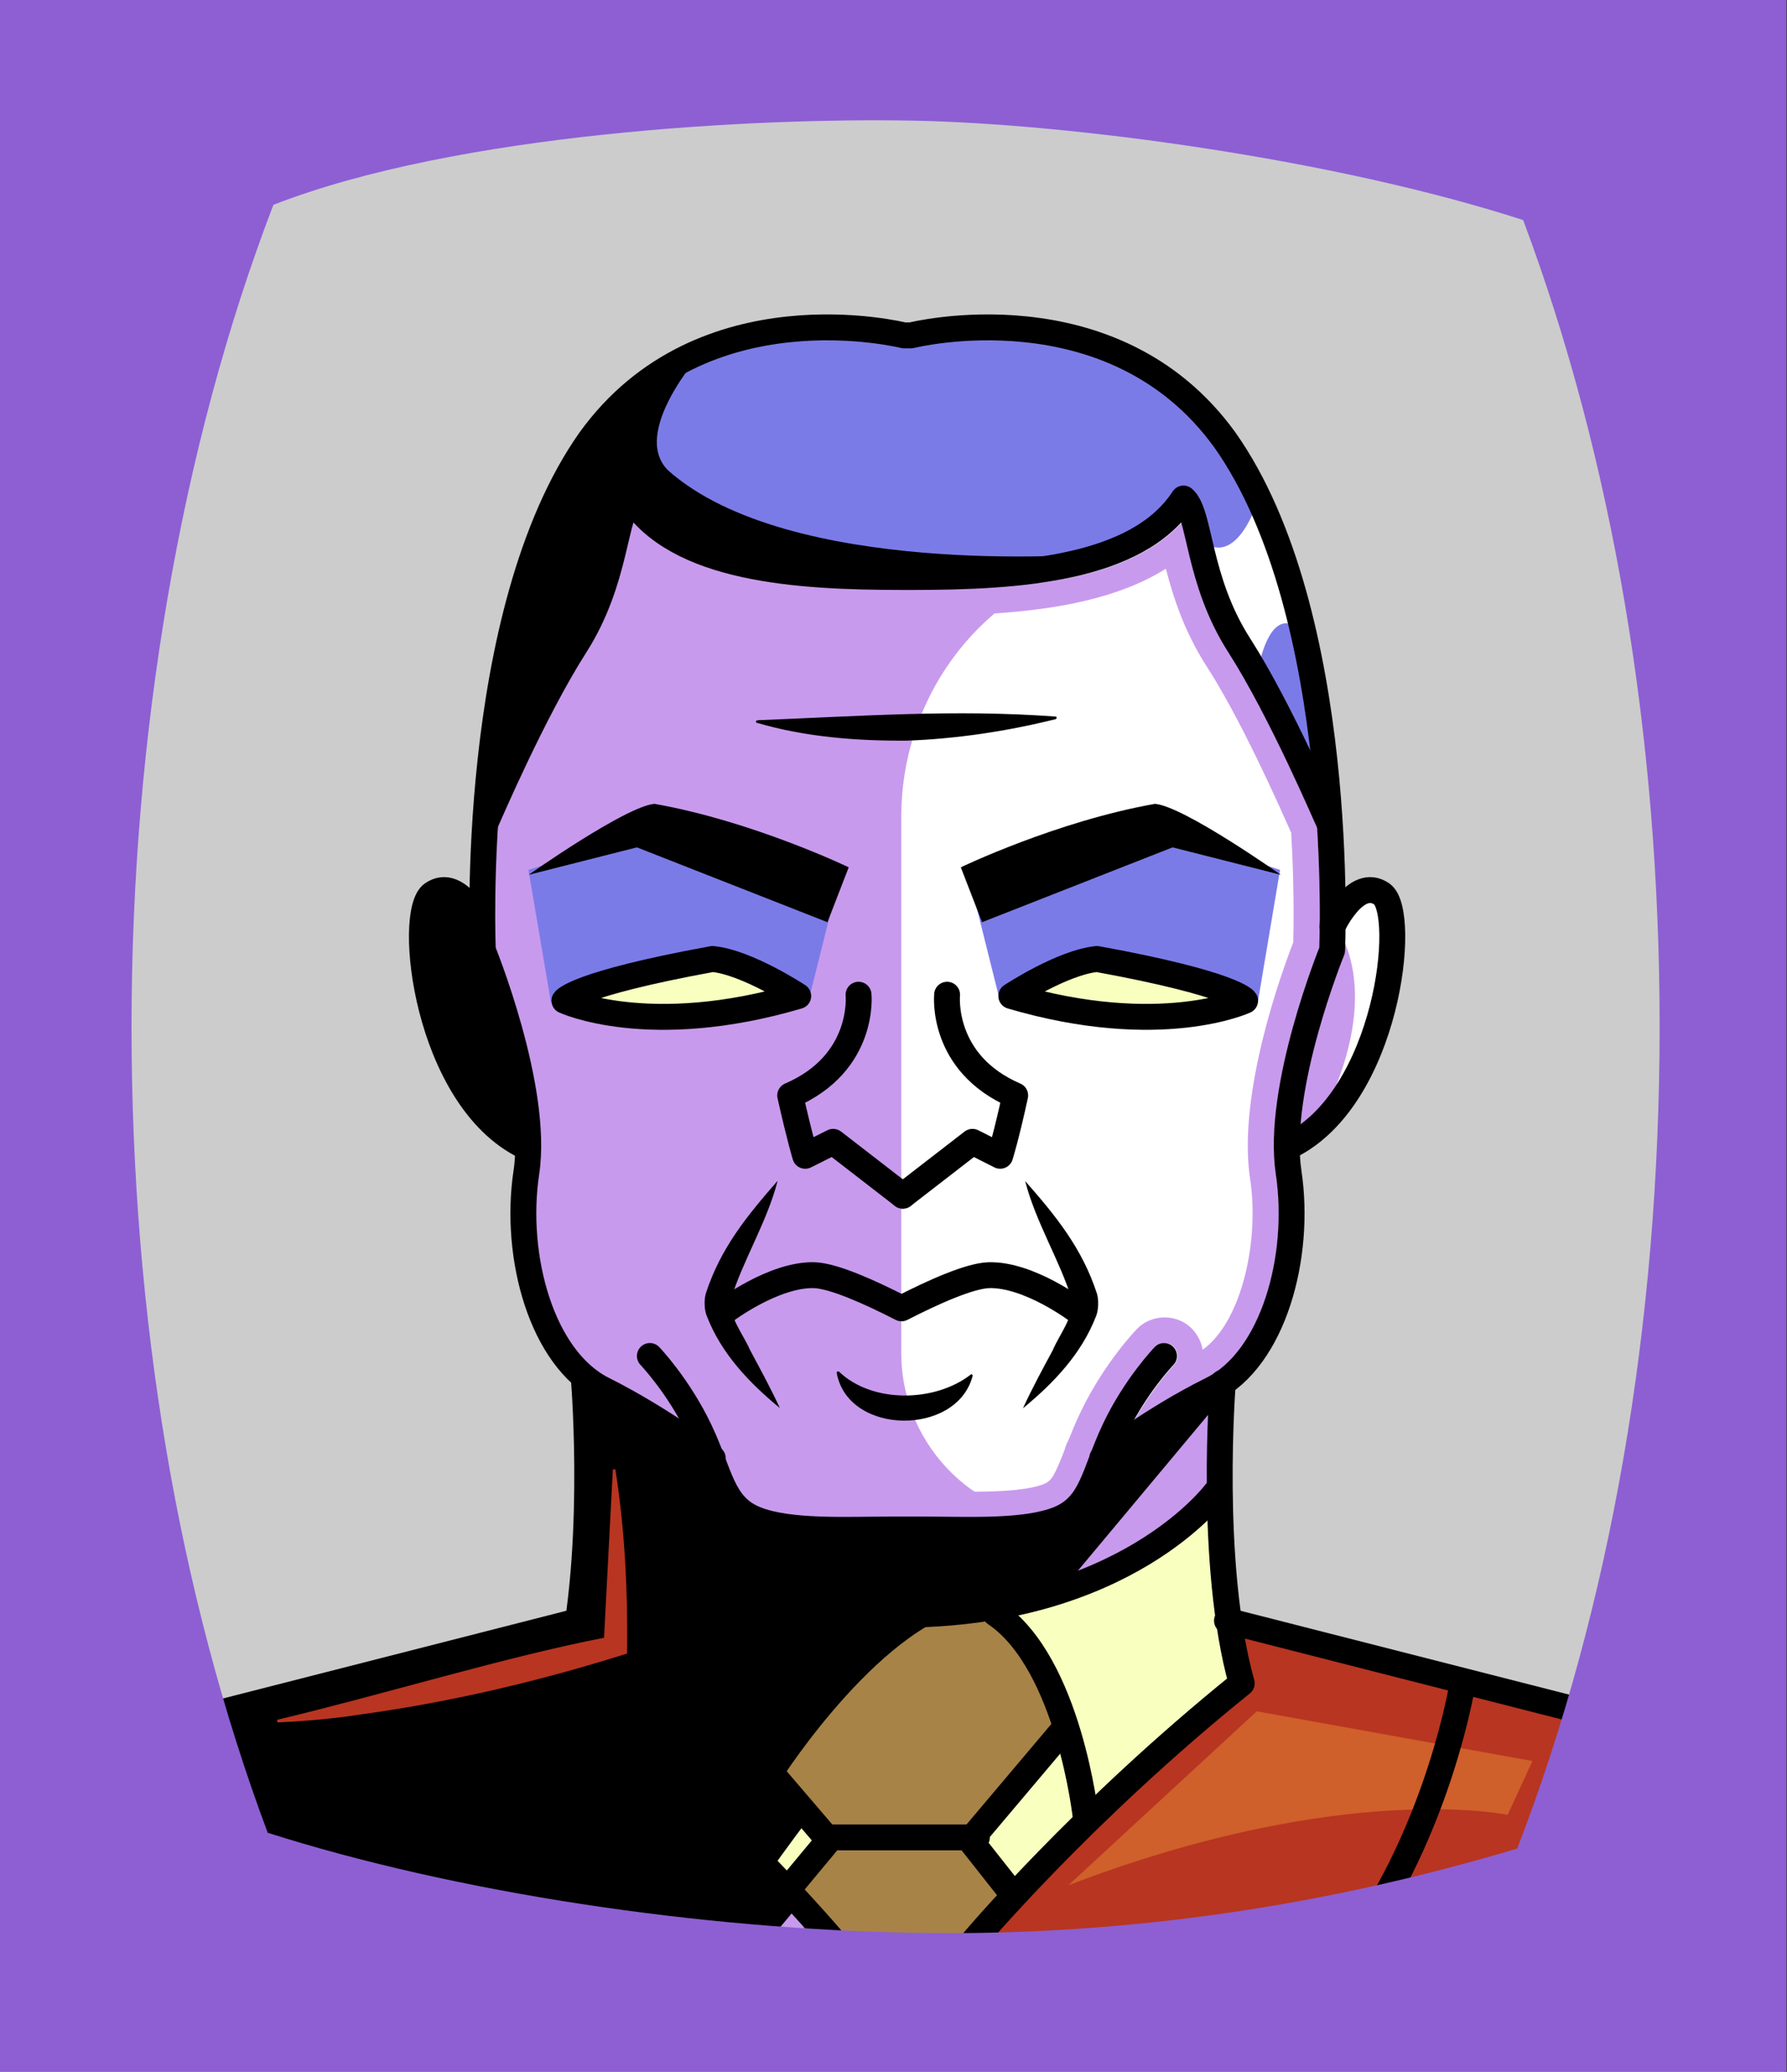 <svg id="Capa_2" xmlns="http://www.w3.org/2000/svg" xmlns:xlink="http://www.w3.org/1999/xlink" viewBox="0 0 69.02 80">
<rect x="0" y="0" width="69.02" height="80" fill="#333333" stroke="none"/>
<defs >
<style >
.cls-1{fill:#c89aed;}.cls-2{fill:#fff;}.cls-3{fill:#f8ffbf;}.cls-4{fill:#7b7be8;}.cls-5{fill:#a88347;}.cls-6{fill:#782ab5;}.cls-7{stroke-miterlimit:10;}.cls-7,.cls-8{stroke:#000;}.cls-7,.cls-8,.cls-9,.cls-10,.cls-11{fill:none;}.cls-8,.cls-9{stroke-linecap:round;stroke-linejoin:round;}.cls-9{stroke:#deb778;stroke-dasharray:0 0 0 4.06;}.cls-12{fill:#deb778;}.cls-13{fill:url(#USGS_19_Inundación_de_tierra_2);}.cls-11{stroke:#1d1d1b;stroke-dasharray:0 0 2 2;stroke-width:.3px;}.cls-14{fill:#cf5f2b;}.cls-15{fill:#fcf0c5;}.cls-16{fill:#b83521;}
</style>
<pattern id="USGS_19_Inundación_de_tierra_2" x="0" y="0" width="72" height="72" patternTransform="translate(-164.48 -16999) rotate(-90)" patternUnits="userSpaceOnUse" viewBox="0 0 72 72">
<g >
<rect class="cls-10" width="72" height="72">
</rect>
<g >
<line class="cls-11" x1="71" y1="71" x2="144.44" y2="71">
</line>
<line class="cls-11" x1="71" y1="67" x2="144.44" y2="67">
</line>
<line class="cls-11" x1="71" y1="63" x2="144.44" y2="63">
</line>
<line class="cls-11" x1="71" y1="59" x2="144.44" y2="59">
</line>
<line class="cls-11" x1="71" y1="55" x2="144.44" y2="55">
</line>
<line class="cls-11" x1="71" y1="51" x2="144.44" y2="51">
</line>
<line class="cls-11" x1="71" y1="47" x2="144.44" y2="47">
</line>
<line class="cls-11" x1="71" y1="43" x2="144.44" y2="43">
</line>
<line class="cls-11" x1="71" y1="39" x2="144.44" y2="39">
</line>
<line class="cls-11" x1="71" y1="35" x2="144.44" y2="35">
</line>
<line class="cls-11" x1="71" y1="31" x2="144.44" y2="31">
</line>
<line class="cls-11" x1="71" y1="27" x2="144.44" y2="27">
</line>
<line class="cls-11" x1="71" y1="23" x2="144.44" y2="23">
</line>
<line class="cls-11" x1="71" y1="19" x2="144.44" y2="19">
</line>
<line class="cls-11" x1="71" y1="15" x2="144.44" y2="15">
</line>
<line class="cls-11" x1="71" y1="11" x2="144.44" y2="11">
</line>
<line class="cls-11" x1="71" y1="7" x2="144.44" y2="7">
</line>
<line class="cls-11" x1="71" y1="3" x2="144.44" y2="3">
</line>
</g>


<g >
<line class="cls-11" x1="-1" y1="71" x2="72.44" y2="71">
</line>
<line class="cls-11" x1="-1" y1="67" x2="72.44" y2="67">
</line>
<line class="cls-11" x1="-1" y1="63" x2="72.44" y2="63">
</line>
<line class="cls-11" x1="-1" y1="59" x2="72.44" y2="59">
</line>
<line class="cls-11" x1="-1" y1="55" x2="72.44" y2="55">
</line>
<line class="cls-11" x1="-1" y1="51" x2="72.44" y2="51">
</line>
<line class="cls-11" x1="-1" y1="47" x2="72.44" y2="47">
</line>
<line class="cls-11" x1="-1" y1="43" x2="72.44" y2="43">
</line>
<line class="cls-11" x1="-1" y1="39" x2="72.44" y2="39">
</line>
<line class="cls-11" x1="-1" y1="35" x2="72.44" y2="35">
</line>
<line class="cls-11" x1="-1" y1="31" x2="72.44" y2="31">
</line>
<line class="cls-11" x1="-1" y1="27" x2="72.44" y2="27">
</line>
<line class="cls-11" x1="-1" y1="23" x2="72.44" y2="23">
</line>
<line class="cls-11" x1="-1" y1="19" x2="72.44" y2="19">
</line>
<line class="cls-11" x1="-1" y1="15" x2="72.44" y2="15">
</line>
<line class="cls-11" x1="-1" y1="11" x2="72.44" y2="11">
</line>
<line class="cls-11" x1="-1" y1="7" x2="72.44" y2="7">
</line>
<line class="cls-11" x1="-1" y1="3" x2="72.44" y2="3">
</line>
<line class="cls-11" x1="1.04" y1="69" x2="74.48" y2="69">
</line>
<line class="cls-11" x1="1.04" y1="65" x2="74.48" y2="65">
</line>
<line class="cls-11" x1="1.04" y1="61" x2="74.48" y2="61">
</line>
<line class="cls-11" x1="1.04" y1="57" x2="74.48" y2="57">
</line>
<line class="cls-11" x1="1.04" y1="53" x2="74.48" y2="53">
</line>
<line class="cls-11" x1="1.04" y1="49" x2="74.48" y2="49">
</line>
<line class="cls-11" x1="1.04" y1="45" x2="74.48" y2="45">
</line>
<line class="cls-11" x1="1.04" y1="41" x2="74.48" y2="41">
</line>
<line class="cls-11" x1="1.04" y1="37" x2="74.48" y2="37">
</line>
<line class="cls-11" x1="1.04" y1="33" x2="74.48" y2="33">
</line>
<line class="cls-11" x1="1.04" y1="29" x2="74.48" y2="29">
</line>
<line class="cls-11" x1="1.04" y1="25" x2="74.48" y2="25">
</line>
<line class="cls-11" x1="1.04" y1="21" x2="74.48" y2="21">
</line>
<line class="cls-11" x1="1.04" y1="17" x2="74.48" y2="17">
</line>
<line class="cls-11" x1="1.04" y1="13" x2="74.48" y2="13">
</line>
<line class="cls-11" x1="1.04" y1="9" x2="74.48" y2="9">
</line>
<line class="cls-11" x1="1.04" y1="5" x2="74.48" y2="5">
</line>
<line class="cls-11" x1="1.04" y1="1" x2="74.48" y2="1">
</line>
</g>


<g >
<line class="cls-11" x1="-73" y1="71" x2=".44" y2="71">
</line>
<line class="cls-11" x1="-73" y1="67" x2=".44" y2="67">
</line>
<line class="cls-11" x1="-73" y1="63" x2=".44" y2="63">
</line>
<line class="cls-11" x1="-73" y1="59" x2=".44" y2="59">
</line>
<line class="cls-11" x1="-73" y1="55" x2=".44" y2="55">
</line>
<line class="cls-11" x1="-73" y1="51" x2=".44" y2="51">
</line>
<line class="cls-11" x1="-73" y1="47" x2=".44" y2="47">
</line>
<line class="cls-11" x1="-73" y1="43" x2=".44" y2="43">
</line>
<line class="cls-11" x1="-73" y1="39" x2=".44" y2="39">
</line>
<line class="cls-11" x1="-73" y1="35" x2=".44" y2="35">
</line>
<line class="cls-11" x1="-73" y1="31" x2=".44" y2="31">
</line>
<line class="cls-11" x1="-73" y1="27" x2=".44" y2="27">
</line>
<line class="cls-11" x1="-73" y1="23" x2=".44" y2="23">
</line>
<line class="cls-11" x1="-73" y1="19" x2=".44" y2="19">
</line>
<line class="cls-11" x1="-73" y1="15" x2=".44" y2="15">
</line>
<line class="cls-11" x1="-73" y1="11" x2=".44" y2="11">
</line>
<line class="cls-11" x1="-73" y1="7" x2=".44" y2="7">
</line>
<line class="cls-11" x1="-73" y1="3" x2=".44" y2="3">
</line>
<line class="cls-11" x1="-70.96" y1="69" x2="2.48" y2="69">
</line>
<line class="cls-11" x1="-70.96" y1="65" x2="2.48" y2="65">
</line>
<line class="cls-11" x1="-70.96" y1="61" x2="2.48" y2="61">
</line>
<line class="cls-11" x1="-70.96" y1="57" x2="2.48" y2="57">
</line>
<line class="cls-11" x1="-70.96" y1="53" x2="2.48" y2="53">
</line>
<line class="cls-11" x1="-70.96" y1="49" x2="2.48" y2="49">
</line>
<line class="cls-11" x1="-70.96" y1="45" x2="2.48" y2="45">
</line>
<line class="cls-11" x1="-70.96" y1="41" x2="2.48" y2="41">
</line>
<line class="cls-11" x1="-70.96" y1="37" x2="2.48" y2="37">
</line>
<line class="cls-11" x1="-70.96" y1="33" x2="2.48" y2="33">
</line>
<line class="cls-11" x1="-70.96" y1="29" x2="2.48" y2="29">
</line>
<line class="cls-11" x1="-70.96" y1="25" x2="2.48" y2="25">
</line>
<line class="cls-11" x1="-70.96" y1="21" x2="2.48" y2="21">
</line>
<line class="cls-11" x1="-70.96" y1="17" x2="2.48" y2="17">
</line>
<line class="cls-11" x1="-70.96" y1="13" x2="2.48" y2="13">
</line>
<line class="cls-11" x1="-70.96" y1="9" x2="2.48" y2="9">
</line>
<line class="cls-11" x1="-70.96" y1="5" x2="2.48" y2="5">
</line>
<line class="cls-11" x1="-70.96" y1="1" x2="2.48" y2="1">
</line>
</g>


</g>


</pattern>
</defs>
  <path
     style="opacity:1;vector-effect:none;fill:#cccccc;fill-opacity:1;fill-rule:nonzero;stroke:none;stroke-width:4.495;stroke-linecap:butt;stroke-linejoin:miter;stroke-miterlimit:4;stroke-dasharray:none;stroke-dashoffset:0;stroke-opacity:1"
     d="M -0.08,0.361 V 80.361 H 68.92 V 0.361 Z"
     id="rect4304"/>



<g >
<path class="cls-1" d="M7.65,66.34l14.72-3.76s.43-8.49,.11-9.67c-3.44-2.9-2.26-8.7-2.26-8.7,0,0-5.48-3.98-3.76-9.89,1.29-.43,2.04,.86,2.04,.86,0,0,1.07-9.46,1.83-13,0,0,2.58-12.04,14.62-9.13,9.35-1.72,12.36,3.22,14.72,8.92,2.26,5.91,1.93,13.86,1.93,13.86,0,0,1.4-1.83,2.15-1.29s.75,6.77-3.98,9.67c0,6.88-.64,7.85-2.47,9.24-.35,4.18,0,9.03,0,9.03l13.97,3.87-1.61,8.17s-17.41,4.51-33.1,3.12-18.38-5.91-18.38-5.91l-.54-5.37Z">
</path>
<path class="cls-2" d="M34.81,52.26V31.53c0-4.45,2.84-8.45,7.09-9.75,1.43-.44,2.86-1.14,4.03-2.25,.64,2.56,1.52,4.88,2.48,6.32s2.8,6.16,2.8,6.16l.16,4.8s-1.52,3.84-1.84,6.56,.96,4.48-.48,7.52-6.4,5.2-6.4,5.2l-1.12,2.64h0c-3.67,.13-6.72-2.81-6.72-6.49Z">
</path>
<path class="cls-4" d="M18.78,30.81s3-4.89,3.95-6.87,1.42-4.42,1.42-4.42c0,0,2.45,3.08,10.58,2.76s9.79-1.18,10.89-2.84c1.03,3.39,2.37,6.16,3.55,7.82s2.29,3.95,2.29,3.95c0,0-.55-8.13-3.08-12.71s-7.82-6.47-12.95-5.53c-8.76-1.26-11.84,2.13-14.29,7.18-2.61,5.13-2.37,10.66-2.37,10.66Z">
</path>
<path d="M18.58,35.71s-1.17-1.72-2.08-1.08,.32,8.12,3.73,9.57c.61-2.79-1.74-7.67-1.74-7.67l.09-.81Z">
</path>
<path class="cls-3" d="M30.32,38.51l-2.62-1.45s-4.16,.99-5.15,1.54c4.25,1.17,7.77-.09,7.77-.09Z">
</path>
<path class="cls-3" d="M39.46,38.35l2.81-1.44,5.55,1.73s-4.18,1.23-8.37-.29Z">
</path>
<polygon class="cls-4" points="32.24 34.6 31.23 38.64 27.7 37.07 21.28 38.71 20.41 33.59 24.67 32.22 32.24 34.6">
</polygon>
<polygon class="cls-4" points="37.61 34.6 38.62 38.64 42.15 37.07 48.58 38.71 49.44 33.59 45.19 32.22 37.61 34.6">
</polygon>
<path d="M46.98,54.25l-17.21,20.6-20.71-2.74-.86-6.02,14.18-3.52s.43-6.6,.24-9.37c3.73,1.91,4.78,3.25,4.78,3.25,0,0,.29,2.1,2.58,2.39s7.45,.19,7.45,.19c0,0,4.22,.04,4.68-1.34s.76-1.91,.76-1.91c0,0,3.34-1.81,4.11-1.53Z">
</path>
<path class="cls-3" d="M47.03,57.46s-2.02,3.54-9.15,4.58c-5.99,7.03-8.14,10.23-8.14,10.23l2.15,2.9,6.27-.38s5.12-6.65,9.92-9.92c-1.14-3.98-1.04-7.41-1.04-7.41Z">
</path>
<path class="cls-5" d="M37.87,62.04s2.2,.95,3.13,4.56c-2.43,2.88-3.24,4.41-3.24,4.41l1.44,1.98-2.88,3.42-4.95-1.08-.81-2.16,1.71-2.07-2.07-2.43s4-6.24,7.67-6.63Z">
</path>
<path class="cls-16" d="M37.7,74.48s10.17-9.38,10.36-9.61l-.67-2.29,13.89,3.75-.95,7.34-23.16,2.95,.54-2.15Z">
</path>
<line class="cls-8" x1="32.14" y1="70.95" x2="37.73" y2="70.95">
</line>
<path class="cls-1" d="M25.04,21.96c2.49,1.58,6.15,1.82,9.81,1.82h.37c3.66,0,7.32-.25,9.81-1.82,.28,1.08,.7,2.41,1.58,3.78,.89,1.38,1.98,3.52,3.24,6.37l.02,.04c.06,1.05,.12,2.57,.08,4.24-.42,1.08-2.16,5.82-1.67,9.11,.37,2.36-.3,5.52-1.83,6.62-.05-.31-.2-.6-.44-.84-.28-.27-.65-.41-1.03-.41-.41,0-.81,.17-1.07,.45-.01,.01-1.27,1.3-2.2,3.26-.16,.34-.29,.65-.4,.93l-.05,.11c-.05,.1-.11,.23-.15,.39-.39,.99-.49,1.16-.78,1.29-.73,.3-2.26,.3-2.84,.3-.33,0-.66,0-1,0-.15,0-.29,0-.43,0-.15,0-.29,0-.44,0h-1.15c-.14,0-.29,0-.44,0-.14,0-.29,0-.45,0-.32,0-.65,0-.98,0-.58,0-2.11,0-2.83-.3-.3-.13-.4-.3-.78-1.27v-.02c-.04-.16-.1-.29-.15-.39l-.04-.11c-.11-.28-.24-.59-.4-.92-.93-1.96-2.19-3.25-2.19-3.25h0c-.28-.3-.68-.47-1.09-.47-.39,0-.75,.15-1.05,.43-.23,.23-.38,.52-.43,.82-1.53-1.1-2.19-4.25-1.83-6.62,.49-3.29-1.25-8.03-1.67-9.11-.04-1.66,.02-3.19,.08-4.24l.02-.04c1.26-2.84,2.35-4.98,3.24-6.37,.88-1.37,1.3-2.7,1.58-3.78m20.58-1.78c-2.09,2.27-6.21,2.6-10.4,2.6h-.37c-4.19,0-8.31-.33-10.4-2.6-.07,.24-.14,.53-.2,.81-.27,1.12-.63,2.65-1.63,4.21-.93,1.45-2.04,3.64-3.31,6.5-.04,.09-.06,.15-.09,.2-.15,2.46-.1,4.29-.09,4.69,.29,.72,2.15,5.6,1.68,8.76-.45,2.91,.46,6.74,2.68,7.85,1.07,.54,2.02,1.12,2.77,1.61-.71-1.25-1.5-2.09-1.51-2.1-.19-.2-.19-.51,.01-.71,.1-.09,.22-.14,.34-.14,.13,0,.27,.05,.37,.16,.05,.05,1.18,1.24,2.01,2.99,.18,.37,.31,.71,.44,1.03,.04,.07,.07,.13,.08,.21,.01,.03,.02,.06,.03,.09,.41,1.05,.63,1.57,1.34,1.87,.78,.32,2,.38,3.22,.38,.34,0,.67,0,1,0,.3,0,.59,0,.87,0h1.15c.28,0,.57,0,.87,0,.33,0,.66,0,1,0,1.22,0,2.45-.06,3.22-.38,.71-.3,.93-.82,1.34-1.87,0-.03,.02-.06,.03-.09,.01-.08,.04-.14,.08-.21,.13-.32,.26-.66,.44-1.03,.83-1.75,1.96-2.94,2.01-2.99,.1-.1,.23-.16,.37-.16,.12,0,.25,.05,.34,.14,.2,.2,.2,.51,.01,.71-.01,.01-.8,.85-1.51,2.1,.75-.49,1.7-1.07,2.77-1.61,2.22-1.11,3.13-4.94,2.68-7.85-.47-3.16,1.39-8.04,1.68-8.76,.01-.4,.06-2.23-.09-4.69-.03-.05-.05-.11-.09-.2-1.27-2.86-2.38-5.05-3.31-6.5-1-1.56-1.36-3.09-1.63-4.21-.06-.28-.13-.57-.2-.81h0Z">
</path>
<path class="cls-2" d="M48.68,19.03s-.86,3.21-2.43,1.72c1.02,3.68,2.27,5.49,2.27,5.49,0,0,.39-2.98,1.65-1.96-.47-2.12-1.49-5.25-1.49-5.25Z">
</path>
<path d="M42.07,21.4s-11.58,.93-16.27-3.24c-1.46-1.46,1.26-4.5,1.26-4.5,0,0-4.43,2.91-5.69,5.76-1.59,3.24-2.38,10.85-2.38,10.85,0,0,2.51-3.64,3.04-4.76s2.11-5.98,2.11-5.98c0,0,2.85,1.94,6.15,2.54s11.78-.66,11.78-.66Z">
</path>
<path class="cls-14" d="M41.26,72.8l7.28-6.72,10.65,1.92-.96,2.08s-6.32-1.36-16.97,2.72Z">
</path>
<path class="cls-2" d="M51.61,35.81s1.73,2.09-.16,6.49c3.62-3.36,2.41-6.89,1.98-7.49s-1.31-.14-1.82,1Z">
</path>
<path class="cls-8" d="M18.61,35.78s-.9-1.96-1.91-1.26-.24,7.88,3.57,9.74">
</path>
<path d="M32.78,33.49l-.82,2.12-7.36-2.89-4.18,1.06s3.75-2.65,4.86-2.74c3.8,.67,7.5,2.45,7.5,2.45Z">
</path>
<path class="cls-8" d="M30.83,38.46s-1.97-1.3-3.31-1.43c-5.37,.98-5.72,1.61-5.72,1.61,0,0,3.26,1.52,9.03-.18Z">
</path>
<path d="M37.11,33.49l.82,2.12,7.36-2.89,4.18,1.06s-3.75-2.65-4.86-2.74c-3.8,.67-7.5,2.45-7.5,2.45Z">
</path>
<path class="cls-8" d="M39.06,38.46s1.97-1.3,3.31-1.43c5.37,.98,5.72,1.61,5.72,1.61,0,0-3.26,1.52-9.03-.18Z">
</path>
<path class="cls-8" d="M33.16,38.41s.27,2.64-2.64,3.89c.36,1.61,.58,2.33,.58,2.33l1.08-.54,2.69,2.08">
</path>
<path class="cls-8" d="M36.58,38.41s-.27,2.64,2.63,3.89c-.35,1.61-.58,2.33-.58,2.33l-1.07-.54-2.69,2.08">
</path>
<path d="M30.03,45.61c-.4,1.57-1.36,3.1-1.8,4.57-.09,.67,.47,1.33,.74,1.95,.39,.73,.79,1.46,1.15,2.24-1.18-.97-2.26-2.1-2.82-3.55-.1-.23-.11-.62-.04-.87,.57-1.76,1.6-3.01,2.77-4.35h0Z">
</path>
<path d="M39.6,45.61c1.17,1.33,2.2,2.59,2.77,4.35,.07,.24,.06,.64-.04,.87-.56,1.45-1.64,2.58-2.82,3.55,.36-.78,.76-1.52,1.15-2.24,.26-.62,.82-1.28,.74-1.95-.44-1.47-1.4-3-1.8-4.57h0Z">
</path>
<path class="cls-8" d="M42.57,56.31s1.87-1.48,4.24-2.66,3.45-5.12,2.96-8.38,1.68-8.57,1.68-8.57c0,0,.59-13.01-4.14-19.71-4.34-6.01-12.12-4.04-12.12-4.04h-.28s-7.79-1.97-12.12,4.04c-4.73,6.7-4.14,19.71-4.14,19.71,0,0,2.17,5.32,1.68,8.57s.59,7.19,2.96,8.38,4.24,2.66,4.24,2.66">
</path>
<path class="cls-8" d="M51.46,35.78s.9-1.96,1.91-1.26,.24,7.88-3.57,9.74">
</path>
<path class="cls-8" d="M51.33,31.76c-.1-.19-1.83-4.28-3.46-6.83-1.64-2.55-1.49-5.1-2.16-5.68-1.78,2.74-6.4,3.03-10.48,3.03h-.37c-4.09,0-8.71-.29-10.48-3.03-.67,.58-.53,3.13-2.16,5.68s-3.37,6.64-3.46,6.83">
</path>
<path class="cls-8" d="M44.96,52.36s-1.12,1.16-1.92,2.86-.85,2.91-2.15,3.44-3.58,.4-5.28,.4h-1.16c-1.7,0-3.98,.13-5.28-.4s-1.34-1.74-2.15-3.44-1.92-2.86-1.92-2.86">
</path>
<path d="M29.27,27.81c3.84-.15,7.66-.43,11.5-.14,.05,0,.06,.08,0,.1-1.89,.47-3.82,.76-5.76,.83-1.94,.01-3.9-.14-5.78-.69-.06-.02-.03-.11,.03-.09h0Z">
</path>
<path class="cls-8" d="M41.65,50.64s-1.9-1.45-3.47-1.4c-.74,.03-2.11,.64-3.36,1.28-1.25-.64-2.62-1.25-3.36-1.28-1.57-.05-3.48,1.4-3.48,1.4">
</path>
<path d="M32.4,52.96c1.29,1.24,3.71,1.19,5.09,.12,.04-.04,.1,.02,.07,.07-.62,2.31-4.79,2.28-5.24-.12-.02-.05,.04-.1,.08-.06h0Z">
</path>
<path class="cls-8" d="M22.56,53.39s.56,7.01-.73,11.61c6.21,5,10.4,10,10.4,10">
</path>
<line class="cls-8" x1="22.4" y1="62.58" x2="6.93" y2="66.53">
</line>
<path class="cls-8" d="M47.23,53.39s-.56,7.01,.73,11.61c-6.21,5-10.4,10-10.4,10">
</path>
<line class="cls-8" x1="47.39" y1="62.58" x2="62.87" y2="66.53">
</line>
<path class="cls-8" d="M22.74,57.62s3.25,4.73,12,4.73,12.22-4.73,12.22-4.73">
</path>
<path class="cls-8" d="M28.02,70.56s.72-6.33,3.58-8.26">
</path>
<path class="cls-8" d="M41.94,70.21s-.64-5.98-3.5-7.91">
</path>
<polyline class="cls-8" points="28.74 67.24 32.01 71.06 30.48 72.9">
</polyline>
<polyline class="cls-8" points="40.99 66.89 37.47 71.06 39.08 73.1">
</polyline>
<path class="cls-8" d="M13.21,65.16s.85,5.11,3.83,9.5">
</path>
<path class="cls-8" d="M56.46,65.16s-.85,5.11-3.83,9.5">
</path>
<path class="cls-16" d="M23.77,56.75c.37,2.35,.48,4.73,.45,7.1-3.33,1.05-6.74,1.86-10.2,2.34-1.09,.17-2.19,.27-3.3,.32,0,0-.02-.1-.02-.1,4.11-.98,8.82-2.43,12.63-3.17,0,0,.34-6.5,.34-6.5,0,0,.1,0,.1,0h0Z">
</path>
</g>





  <path
     style="opacity:1;vector-effect:none;fill:#8d5fd3;fill-opacity:1;fill-rule:nonzero;stroke:none;stroke-width:2.358;stroke-linecap:butt;stroke-linejoin:miter;stroke-miterlimit:4;stroke-dasharray:none;stroke-dashoffset:0;stroke-opacity:0.442"
     d="M 0,1.2e-7 V 80 H 69 V 1.2e-7 Z M 35.24,4.658 c 6.068,0.112 16.27,1.47 23.59,3.84 3.46,9.24 5.27,19.951 5.27,31.141 0,11.47 -1.89,22.39 -5.5,31.74 -7.2,2.16 -14.94,3.377 -23.02,3.26 -8.58,-0.124 -18.036,-1.573 -25.24,-3.869 -3.45,-9.22 -5.26,-19.931 -5.26,-31.131 0,-11.2 1.89,-22.38 5.48,-31.73 C 17.683,5.134 29.173,4.546 35.24,4.658 Z"
     id="rect4304" />


</svg>
